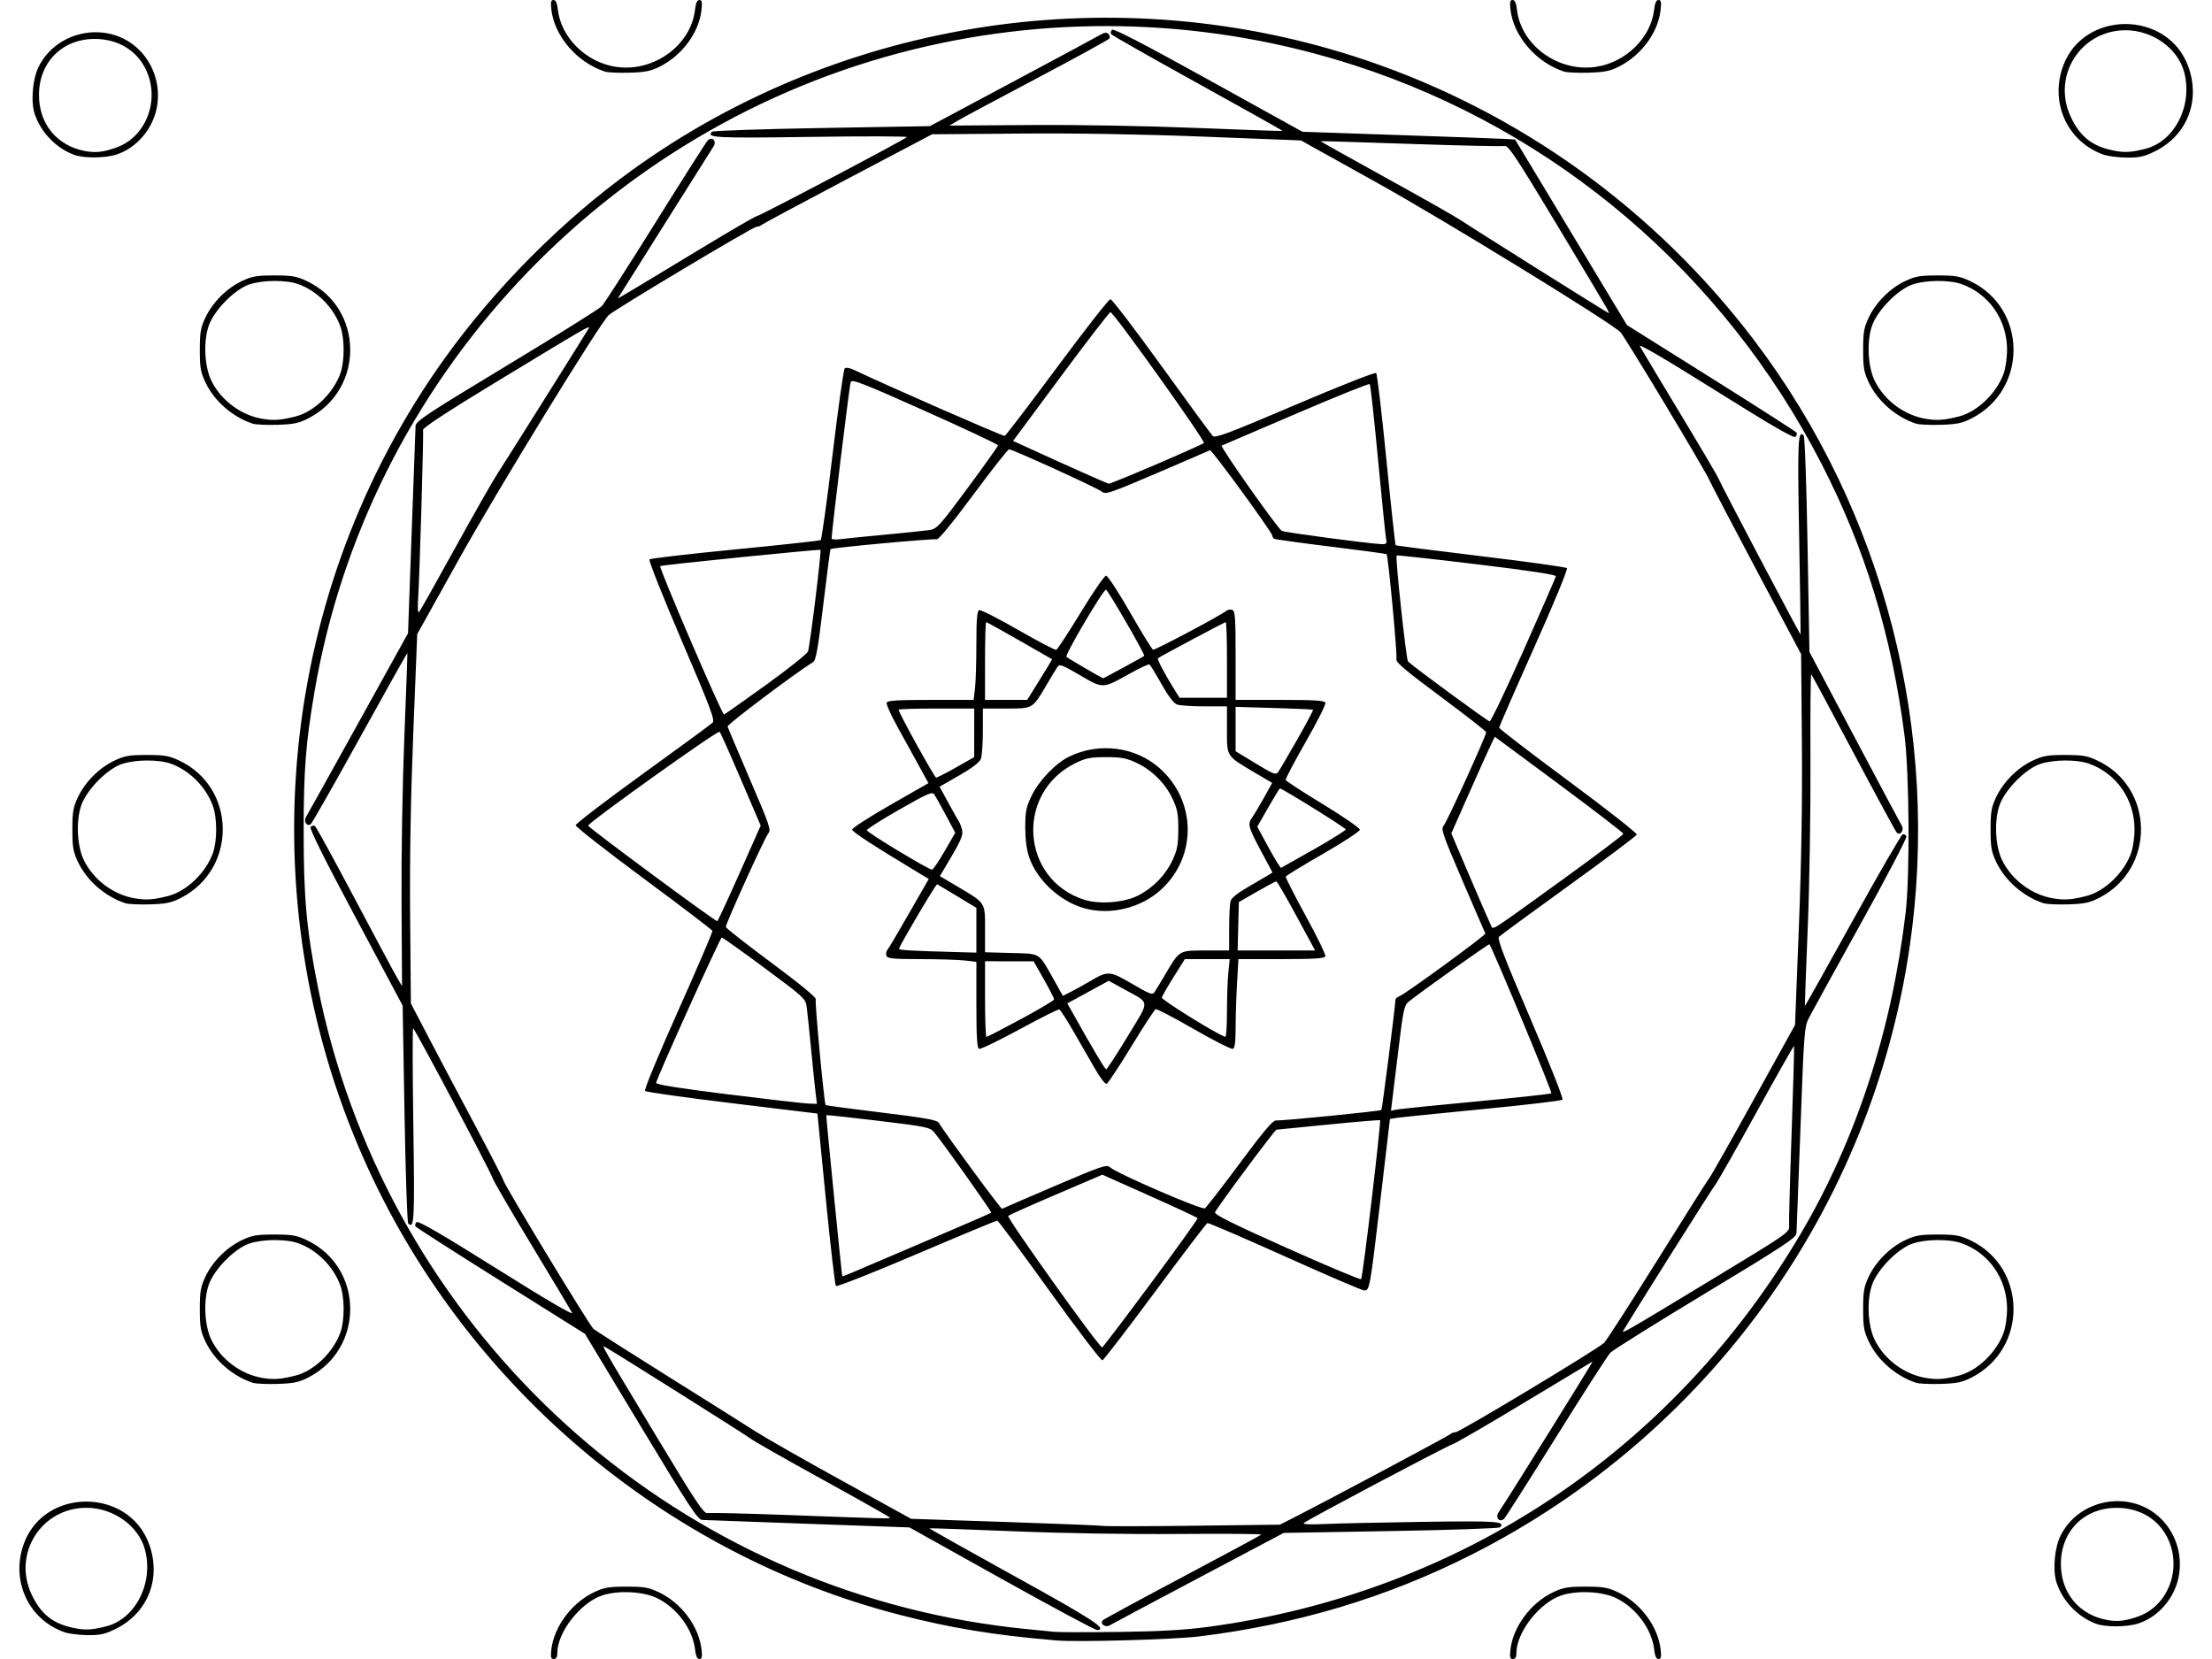 <?xml version="1.0" encoding="UTF-8" standalone="no"?>
<!-- Created with Inkscape (http://www.inkscape.org/) -->
<svg
   xmlns:svg="http://www.w3.org/2000/svg"
   xmlns="http://www.w3.org/2000/svg"
   version="1.0"
   width="1024"
   height="768"
   id="svg4844">
  <defs
     id="defs4847" />
  <path
     d="M 255.231,763.644 C 256.422,753.075 264.706,741.95 275,737.094 C 279.716,734.87 281.855,734.5 290,734.5 C 298.15,734.5 300.282,734.869 305,737.097 C 315.442,742.028 323.562,752.932 324.769,763.644 C 325.155,767.068 324.939,768 323.76,768 C 322.729,768 322.105,766.622 321.763,763.591 C 320.704,754.194 313.419,744.341 304.195,739.828 C 297.802,736.701 286.171,736.119 278.818,738.558 C 268.677,741.923 257.978,755.638 257.995,765.25 C 257.998,767.127 257.483,768 256.37,768 C 255.038,768 254.83,767.205 255.231,763.644 z M 699.231,763.644 C 700.422,753.075 708.706,741.95 719,737.094 C 723.716,734.87 725.855,734.5 734,734.5 C 742.15,734.5 744.282,734.869 749,737.097 C 759.442,742.028 767.562,752.932 768.769,763.644 C 769.155,767.068 768.939,768 767.76,768 C 766.729,768 766.105,766.622 765.763,763.591 C 764.704,754.194 757.419,744.341 748.195,739.828 C 741.802,736.701 730.171,736.119 722.818,738.558 C 712.677,741.923 701.978,755.638 701.995,765.25 C 701.998,767.127 701.483,768 700.37,768 C 699.038,768 698.83,767.205 699.231,763.644 z M 489,759.413 C 460.298,756.979 440.39,753.722 416.42,747.54 C 306.937,719.303 214.179,640.257 168.183,536 C 114.625,414.601 129.001,273.117 205.779,166 C 229.291,133.198 260.397,101.959 292.775,78.634 C 390.454,8.266 517.868,-10.788 632.268,27.864 C 703.669,51.987 766.194,97.078 812.028,157.5 C 872.37,237.048 898.552,339.259 884.007,438.5 C 866.275,559.483 790.889,664.11 681.5,719.557 C 642.205,739.475 600.574,751.982 555,757.563 C 543.232,759.004 498.848,760.248 489,759.413 z M 559.571,753.088 C 675.632,737.44 774.579,671.632 833.89,570.64 C 859.346,527.295 875.71,477.093 882.176,422.5 C 884.191,405.486 883.892,357.859 881.661,340.5 C 875.689,294.039 863.4,253.849 843.133,214.5 C 797.806,126.495 720.234,60.358 627,30.225 C 560.706,8.799 490.027,6.293 422.489,22.974 C 279.852,58.202 170.135,176.01 145.577,320.307 C 141.507,344.223 140.586,356.135 140.573,385 C 140.559,415.579 141.932,430.679 147.074,456.5 C 177.052,607.044 296.652,723.988 447.646,750.396 C 455.266,751.729 466.675,753.311 473,753.913 C 479.325,754.514 486.075,755.188 488,755.41 C 489.925,755.633 503.425,755.659 518,755.468 C 537.361,755.214 548.56,754.573 559.571,753.088 z M 463.775,730.944 L 421.049,707.096 L 374.275,705.425 C 348.549,704.505 326.412,703.696 325.083,703.627 C 323.005,703.518 319.035,697.476 296.744,660.5 L 270.822,617.5 L 231.848,593.052 C 210.412,579.606 192.626,568.204 192.324,567.715 C 192.022,567.226 192.255,566.345 192.842,565.758 C 193.6,565 204.399,571.271 229.977,587.32 C 253.169,601.872 265.62,609.157 264.857,607.726 C 264.203,606.501 255.813,592.501 246.211,576.613 C 236.61,560.726 228.472,546.759 228.127,545.576 C 227.268,542.629 191.942,476 191.238,476 C 190.928,476 190.976,496.221 191.345,520.936 C 192.002,565.037 191.784,569.213 188.975,566.363 C 188.508,565.888 187.736,543 187.26,515.5 L 186.395,465.5 L 164.59,424.657 C 149.769,396.895 143.112,383.488 143.806,382.794 C 144.367,382.233 145.261,382.043 145.793,382.372 C 146.325,382.701 154.557,397.714 164.087,415.735 C 173.617,433.756 182.471,450.3 183.764,452.5 L 186.115,456.5 L 185.879,418 C 185.744,395.934 186.304,363.066 187.192,341 C 188.043,319.825 188.667,302.406 188.578,302.291 C 188.488,302.176 178.594,319.845 166.59,341.555 C 154.585,363.265 144.328,381.297 143.795,381.627 C 141.963,382.759 140.436,380.132 141.726,378.068 C 142.372,377.032 153.249,357.502 165.896,334.666 L 188.89,293.148 L 190.577,246.324 C 191.504,220.571 192.316,198.412 192.381,197.081 C 192.483,194.999 198.347,191.134 234.482,169.327 C 257.572,155.392 277.415,142.981 278.579,141.746 C 279.743,140.511 290.942,123.075 303.465,103 C 315.988,82.925 326.853,65.844 327.61,65.043 C 329.611,62.924 331.958,65.292 330.32,67.778 C 329.696,68.725 319.462,84.959 307.579,103.853 L 285.972,138.206 L 290.736,135.426 C 293.356,133.897 307.602,125.3 322.393,116.323 C 337.184,107.345 349.799,100 350.426,100 C 351.653,100 418.629,64.741 419.798,63.48 C 420.184,63.063 400.166,63.013 375.314,63.369 C 330.973,64.003 326.788,63.783 329.637,60.975 C 330.112,60.508 353,59.735 380.5,59.258 L 430.5,58.391 L 468.5,38.095 C 489.4,26.932 507.733,17.075 509.24,16.19 C 511.267,15 512.273,14.873 513.103,15.703 C 513.721,16.321 513.954,17.266 513.622,17.803 C 513.289,18.341 498.276,26.575 480.259,36.102 C 462.241,45.628 445.7,54.483 443.5,55.78 L 439.5,58.139 L 477,57.88 C 499.244,57.727 530.568,58.276 553.997,59.231 C 575.72,60.116 593.598,60.736 593.725,60.608 C 593.852,60.481 576.182,50.558 554.457,38.558 C 532.732,26.558 514.691,16.309 514.366,15.783 C 514.04,15.256 514.238,14.362 514.806,13.794 C 515.515,13.085 529.464,20.309 559.386,36.88 L 602.935,60.997 L 647.717,62.525 C 672.348,63.365 694.5,64.173 696.943,64.321 L 701.387,64.589 L 727.283,107.544 L 753.178,150.5 L 792.152,174.948 C 813.588,188.394 831.374,199.796 831.676,200.285 C 831.978,200.774 831.745,201.655 831.158,202.242 C 830.4,203 819.601,196.729 794.023,180.68 C 770.831,166.128 758.38,158.843 759.143,160.274 C 759.797,161.499 768.139,175.419 777.681,191.209 C 787.224,206.999 795.304,220.724 795.637,221.709 C 796.331,223.764 833.332,294.038 833.549,293.714 C 833.627,293.596 833.323,273.036 832.872,248.024 C 832.078,203.994 832.306,198.9 834.947,201.55 C 835.493,202.098 836.263,223.517 836.766,252.141 L 837.638,301.781 L 858.483,341.141 C 869.948,362.788 879.805,381.276 880.389,382.225 C 881.65,384.276 879.646,387.054 878.063,385.45 C 877.547,384.928 868.562,368.352 858.095,348.616 C 847.629,328.88 838.805,312.472 838.486,312.153 C 838.168,311.834 837.999,330.007 838.112,352.537 C 838.227,375.401 837.672,409.406 836.856,429.5 C 836.052,449.3 835.453,465.61 835.524,465.743 C 835.595,465.877 845.536,448.134 857.614,426.314 C 869.693,404.494 880.12,386.46 880.787,386.238 C 881.454,386.015 882.235,386.449 882.524,387.201 C 882.812,387.952 873.321,406.102 861.431,427.534 C 849.542,448.965 838.776,468.535 837.506,471.022 C 835.278,475.386 835.138,477.16 833.499,522.022 C 832.565,547.585 831.733,569.588 831.651,570.919 C 831.522,572.991 825.48,576.97 789.518,598.673 C 766.428,612.608 746.585,625.019 745.421,626.254 C 744.257,627.489 733.058,644.925 720.535,665 C 708.012,685.075 697.147,702.156 696.39,702.957 C 694.389,705.076 692.042,702.708 693.68,700.222 C 700.397,690.028 737.775,630.004 737.227,630.291 C 736.827,630.501 722.775,638.958 706,649.086 C 689.225,659.214 674.15,667.974 672.5,668.555 C 668.958,669.8 604.938,703.703 603.547,705.069 C 602.954,705.652 606.546,705.821 613.047,705.518 C 618.796,705.25 639.335,704.796 658.688,704.51 C 693.132,704.001 697.116,704.284 694.357,707.043 C 693.879,707.521 671.161,708.3 643.872,708.774 L 594.257,709.636 L 554.878,730.484 C 533.22,741.95 514.724,751.808 513.775,752.391 C 511.722,753.651 508.949,751.645 510.55,750.059 C 511.072,749.541 527.655,740.548 547.4,730.075 C 567.145,719.602 583.57,710.758 583.9,710.421 C 584.23,710.084 567.175,709.947 546,710.117 C 522.461,710.307 492.539,709.817 469,708.859 C 447.825,707.996 430.378,707.385 430.228,707.501 C 430.078,707.616 447.853,717.6 469.728,729.688 C 506.164,749.822 512.767,754.125 508,754.632 C 507.175,754.72 487.274,744.06 463.775,730.944 z M 599.5,702.259 C 613.698,695.06 670.531,664.752 671.45,663.891 C 671.972,663.401 673.051,663 673.846,663 C 675.721,663 739.842,624.408 742.598,621.621 C 743.751,620.455 754.947,603.075 767.477,583 C 780.007,562.925 790.825,545.825 791.518,545 C 792.211,544.175 801.371,527.969 811.874,508.987 L 830.971,474.473 L 832.736,429.487 C 833.922,399.238 834.384,371.12 834.146,343.658 L 833.792,302.816 L 813.25,264.158 C 801.952,242.896 792.108,224.074 791.374,222.33 C 789.554,218.004 752.226,155.927 750.157,153.784 C 745.879,149.355 668.785,102.03 637.377,84.554 L 602.254,65.01 L 557.377,63.262 C 527.951,62.115 498.556,61.625 472,61.838 L 431.5,62.163 L 392.5,82.713 C 371.05,94.015 353.072,103.653 352.55,104.131 C 352.027,104.609 350.949,105 350.154,105 C 348.558,105 284.525,143.291 281.79,145.881 C 277.523,149.92 230.241,226.962 212.657,258.527 L 193.143,293.555 L 191.331,339.027 C 190.108,369.716 189.631,397.504 189.861,424.5 L 190.204,464.5 L 198.024,479.5 C 202.325,487.75 211.954,505.964 219.422,519.976 C 226.89,533.988 233,545.851 233,546.337 C 233,547.837 272.836,613.548 274.724,615.162 C 275.701,615.997 291.125,625.828 309,637.009 C 326.875,648.191 345.1,659.663 349.5,662.504 C 353.9,665.344 371.965,675.64 389.644,685.384 L 421.789,703.1 L 465.144,704.553 C 488.99,705.351 509.625,706.182 511,706.398 C 512.375,706.615 531.275,706.57 553,706.3 L 592.5,705.809 L 599.5,702.259 z M 485.845,597.609 C 473.005,579.737 462.13,565.088 461.677,565.057 C 461.225,565.026 444.411,572.014 424.314,580.586 C 404.216,589.159 387.415,595.796 386.978,595.336 C 386.541,594.876 384.434,576.725 382.295,555 L 378.406,515.5 L 338.975,510.722 C 317.288,508.094 299.139,505.539 298.644,505.044 C 298.11,504.51 304.328,489.416 313.919,467.965 C 322.816,448.066 329.961,431.393 329.798,430.912 C 329.634,430.432 315.325,419.538 298,406.703 C 280.675,393.868 266.5,382.769 266.5,382.039 C 266.5,381.309 280.45,370.634 297.5,358.317 C 314.55,346 329.122,335.302 329.882,334.544 C 331.058,333.37 328.916,327.686 315.538,296.477 C 306.888,276.298 300.191,259.416 300.656,258.961 C 301.12,258.505 318.955,256.431 340.289,254.351 C 361.623,252.271 379.452,250.329 379.909,250.035 C 380.366,249.741 382.842,231.953 385.412,210.508 C 387.982,189.062 390.511,171.089 391.032,170.568 C 391.629,169.971 393.372,170.287 395.74,171.423 C 409.705,178.118 464.355,202.048 465.108,201.797 C 465.617,201.628 476.538,187.316 489.378,169.994 C 502.217,152.672 513.315,138.5 514.04,138.5 C 514.765,138.5 525.428,152.45 537.735,169.5 C 550.041,186.55 560.703,201.101 561.427,201.836 C 562.522,202.948 568.907,200.543 599.485,187.5 C 619.693,178.88 636.607,172.207 637.071,172.671 C 637.535,173.135 639.663,191.178 641.8,212.767 C 643.937,234.355 645.869,252.187 646.093,252.392 C 646.317,252.598 664.05,254.874 685.5,257.45 C 706.95,260.027 724.895,262.522 725.378,262.996 C 725.879,263.486 719.321,279.369 710.128,299.929 C 701.258,319.768 694,336.397 694,336.882 C 694,337.367 708.421,348.44 726.048,361.489 C 743.674,374.538 757.926,385.728 757.719,386.357 C 757.512,386.986 743.335,397.625 726.215,410 C 709.096,422.375 694.561,433.03 693.916,433.678 C 693.02,434.579 696.435,443.465 708.467,471.533 C 717.435,492.456 723.813,508.587 723.315,509.085 C 722.834,509.566 706.029,511.547 685.971,513.487 C 665.912,515.428 648.139,517.239 646.476,517.511 L 643.453,518.006 L 639.119,554.753 C 634.12,597.148 634.047,597.551 631.419,597.362 C 630.364,597.286 613.826,590.173 594.669,581.555 C 575.512,572.938 559.438,566.025 558.949,566.194 C 558.459,566.362 547.583,580.64 534.779,597.922 C 521.976,615.205 510.98,629.516 510.345,629.724 C 509.71,629.933 498.685,615.481 485.845,597.609 z M 532.833,594 C 544.872,577.775 554.58,564.239 554.407,563.92 C 554.234,563.602 544.244,558.944 532.208,553.57 L 510.323,543.799 L 488.911,552.961 C 477.135,558 467.156,562.462 466.735,562.876 C 465.891,563.708 509.065,624.139 510.222,623.746 C 510.62,623.611 520.795,610.225 532.833,594 z M 635.005,555.231 C 637.365,535.283 639.117,518.797 638.898,518.595 C 638.679,518.393 627.925,519.287 615,520.581 C 602.075,521.875 591.226,522.949 590.892,522.967 C 590.145,523.008 563.247,559.194 562.482,561.187 C 562.072,562.256 570.475,566.436 595.716,577.721 C 614.297,586.028 629.773,592.526 630.108,592.162 C 630.442,591.798 632.646,575.179 635.005,555.231 z M 427.5,575.029 C 444.55,567.733 458.671,561.608 458.881,561.417 C 459.27,561.064 436.19,528.537 432.424,524.131 C 430.487,521.866 428.745,521.51 406.522,518.837 C 393.418,517.26 382.61,516.09 382.505,516.235 C 382.339,516.464 389.645,590.056 389.904,590.763 C 390.019,591.079 388.781,591.597 427.5,575.029 z M 488.326,549.022 C 509.898,539.791 512.31,538.971 513.828,540.345 C 517.021,543.234 556.371,560.257 557.774,559.356 C 558.507,558.885 565.784,549.5 573.943,538.5 C 584.681,524.026 589.294,518.551 590.64,518.684 C 593.22,518.939 638.924,514.409 639.491,513.842 C 639.865,513.469 645.982,465.392 645.996,462.718 C 645.998,462.288 646.806,461.613 647.791,461.218 C 650.761,460.028 688.013,432.833 687.62,432.142 C 687.42,431.789 682.655,420.784 677.031,407.686 C 667.677,385.902 666.938,383.726 668.357,382.158 C 669.85,380.508 688,340.596 688,338.963 C 688,338.524 678.527,331.13 666.948,322.532 C 650.79,310.534 646.023,306.502 646.441,305.186 C 646.973,303.511 642.643,257.309 641.884,256.551 C 641.673,256.341 630.071,254.766 616.102,253.051 C 602.132,251.337 590.32,249.698 589.852,249.408 C 589.383,249.119 589,248.467 589,247.959 C 589,246.53 560.868,207.965 560.142,208.4 C 559.789,208.611 548.778,213.371 535.674,218.978 C 514.102,228.209 511.69,229.029 510.172,227.655 C 508.457,226.104 468.787,208 467.101,208 C 466.589,208 459.132,217.489 450.53,229.086 C 440.677,242.371 434.405,249.986 433.577,249.668 C 432.34,249.193 385.114,253.549 384.472,254.197 C 384.308,254.364 382.795,265.975 381.112,280 C 378.676,300.287 377.716,305.704 376.414,306.5 C 368.513,311.327 336.571,335.37 336.822,336.302 C 336.998,336.961 341.655,347.991 347.169,360.814 C 356.34,382.14 357.062,384.274 355.643,385.842 C 354.099,387.548 336,427.432 336,429.128 C 336,429.618 345.476,437.047 357.058,445.637 C 369.67,454.992 377.922,461.76 377.634,462.513 C 377.128,463.831 381.527,510.86 382.221,511.554 C 382.441,511.774 394.069,513.338 408.061,515.029 C 427.691,517.402 433.728,518.463 434.5,519.675 C 438.883,526.562 463.412,559.866 463.891,559.58 C 464.226,559.38 475.222,554.629 488.326,549.022 z M 507.217,495.307 C 505.051,491.563 500.577,483.795 497.276,478.045 C 493.974,472.295 490.87,467.457 490.378,467.293 C 489.886,467.129 481.612,471.275 471.992,476.507 C 462.371,481.738 453.938,485.804 453.25,485.541 C 452.308,485.18 452,480.163 452,465.171 L 452,445.279 L 446.75,444.648 C 443.863,444.301 434.623,444.013 426.219,444.009 C 413.506,444.001 410.84,443.746 410.357,442.487 C 410.037,441.655 410.238,440.418 410.803,439.737 C 411.367,439.057 415.905,431.39 420.886,422.699 L 429.943,406.899 L 426.721,404.959 C 403.967,391.26 394.5,385.111 394.5,384.032 C 394.5,383.317 402.443,378.19 412.151,372.638 L 429.802,362.544 L 425.691,355.022 C 423.431,350.885 418.965,342.79 415.767,337.033 C 412.569,331.276 410.174,325.988 410.445,325.283 C 410.823,324.299 415.568,324 430.829,324 L 450.721,324 L 451.352,318.75 C 451.699,315.863 451.987,306.623 451.991,298.219 C 451.998,286.701 452.316,282.816 453.285,282.444 C 453.991,282.173 462.086,286.276 471.273,291.563 C 480.46,296.849 488.424,301.023 488.971,300.837 C 489.518,300.652 494.621,292.85 500.312,283.5 C 506.003,274.15 511.279,266.5 512.037,266.5 C 512.795,266.5 517.787,274.139 523.131,283.475 C 528.475,292.811 533.279,300.593 533.807,300.769 C 534.683,301.061 564.857,285.044 567.737,282.758 C 568.418,282.218 569.655,282.037 570.487,282.357 C 571.77,282.849 572,286.064 572,303.469 L 572,324 L 592.531,324 C 608.687,324 613.171,324.283 613.573,325.329 C 613.853,326.06 609.763,334.193 604.482,343.402 C 599.202,352.61 595.021,360.564 595.192,361.076 C 595.363,361.588 603.152,366.657 612.501,372.34 C 621.851,378.023 629.5,383.309 629.5,384.086 C 629.5,384.867 621.883,389.87 612.5,395.253 C 603.15,400.617 595.377,405.373 595.226,405.823 C 595.076,406.273 599.248,414.474 604.497,424.046 C 609.746,433.619 613.821,442.025 613.552,442.726 C 613.178,443.699 608.367,444 593.184,444 L 573.306,444 L 572.657,455.25 C 572.301,461.438 572.007,470.677 572.005,475.781 C 572.001,482.415 571.633,485.203 570.715,485.556 C 570.009,485.827 561.914,481.724 552.727,476.437 C 543.54,471.151 535.576,466.977 535.029,467.163 C 534.482,467.348 529.398,475.118 523.731,484.429 C 518.064,493.74 512.916,501.528 512.291,501.736 C 511.666,501.945 509.383,499.052 507.217,495.307 z M 521.985,479.808 C 532.511,462.448 532.679,464.754 520.396,457.954 L 513.291,454.021 L 503.696,459.254 L 494.101,464.486 L 496.433,468.658 C 505.604,485.067 511.508,495 512.091,495 C 512.467,495 516.919,488.164 521.985,479.808 z M 472.659,471.75 C 481.083,467.212 487.982,463.11 487.988,462.634 C 487.995,462.158 485.863,457.999 483.25,453.391 L 478.5,445.013 L 467.25,445.007 L 456,445 L 456,462.5 C 456,472.125 456.302,480 456.67,480 C 457.039,480 464.234,476.288 472.659,471.75 z M 568,468.147 C 568,461.627 568.289,453.527 568.642,450.147 L 569.285,444 L 558.892,444.002 L 548.5,444.003 L 543.33,452.252 C 540.487,456.788 538.012,461.071 537.83,461.769 C 537.549,462.849 564.96,479.786 567.25,479.947 C 567.663,479.976 568,474.666 568,468.147 z M 504.686,454.185 C 512.941,449.318 513.691,449.366 524.094,455.449 C 532.477,460.351 533.503,460.719 534.522,459.193 C 535.144,458.262 537.376,454.575 539.482,451 C 546.092,439.779 545.716,440 558.174,440 L 569,440 L 569.014,429.75 C 569.021,424.113 569.302,418.475 569.638,417.222 C 570.034,415.744 572.752,413.505 577.374,410.85 C 581.293,408.599 585.531,406.114 586.791,405.328 L 589.082,403.9 L 584.151,394.7 C 577.72,382.702 577.433,381.619 579.78,378.249 C 580.834,376.737 583.323,372.561 585.312,368.968 L 588.928,362.436 L 580.714,357.574 C 567.566,349.791 568,350.465 568,337.826 L 568,327 L 557.565,327 C 551.826,327 546.086,326.603 544.81,326.118 C 543.355,325.565 540.687,322.024 537.655,316.621 C 534.995,311.883 532.502,307.81 532.114,307.571 C 531.726,307.331 527.548,309.292 522.828,311.928 C 510.374,318.885 510.722,318.875 499.906,312.551 C 491.523,307.649 490.497,307.281 489.478,308.807 C 488.856,309.738 486.624,313.425 484.518,317 C 477.908,328.221 478.284,328 465.826,328 L 455,328 L 455,338.435 C 455,344.174 454.581,349.973 454.068,351.321 C 453.456,352.932 450.022,355.554 444.046,358.973 L 434.957,364.175 L 439.133,371.838 C 441.43,376.052 443.627,379.95 444.017,380.5 C 444.406,381.05 445.013,382.71 445.366,384.19 C 445.989,386.801 444.872,389.227 436.914,402.54 L 435.097,405.579 L 443.298,410.434 C 456.423,418.202 456,417.548 456,430.091 L 456,440.832 L 468.091,441.166 C 481.963,441.549 480.659,440.738 487.773,453.407 L 492.047,461.017 L 495.953,459.024 C 498.101,457.928 502.031,455.751 504.686,454.185 z M 502,420.462 C 490.686,417.308 479.983,407.405 476.397,396.77 C 475.244,393.35 474.622,388.516 474.626,383 C 474.631,375.705 475.039,373.649 477.504,368.5 C 480.91,361.387 488.702,353.268 495.065,350.201 C 508.838,343.563 525.454,345.668 536.648,355.469 C 553.879,370.556 554.258,396.51 537.473,411.851 C 528.137,420.383 514.015,423.811 502,420.462 z M 526.857,414.573 C 533.781,411.064 539.619,405.059 542.823,398.148 C 544.988,393.479 545.447,391.026 545.471,384 C 545.495,376.858 545.077,374.598 542.852,369.852 C 539.48,362.66 533.34,356.52 526.148,353.148 C 521.422,350.932 519.112,350.501 512,350.505 C 504.741,350.51 502.673,350.916 497.836,353.287 C 469.952,366.954 472.506,407.047 501.863,416.498 C 508.906,418.766 520.317,417.886 526.857,414.573 z M 452,430.635 L 452,420.27 L 443.25,414.972 C 438.438,412.058 434.208,409.523 433.851,409.34 C 433.349,409.083 417.668,435.533 416.179,439.148 C 415.887,439.857 421.022,440.157 444.25,440.789 L 452,441 L 452,430.635 z M 600.153,424.019 C 595.394,415.229 591.201,408.029 590.835,408.019 C 590.469,408.008 586.419,410.16 581.835,412.801 L 573.5,417.602 L 573.217,428.801 L 572.934,440 L 590.87,440 L 608.806,440 L 600.153,424.019 z M 437.35,393.919 L 442.213,385.5 L 437.943,377.5 C 435.594,373.1 433.169,368.752 432.553,367.837 C 431.558,366.358 429.744,367.136 416.228,374.837 C 407.865,379.602 401.146,383.885 401.296,384.354 C 401.694,385.598 430.317,402.879 431.494,402.585 C 432.04,402.449 434.675,398.549 437.35,393.919 z M 608.316,393.147 C 616.392,388.553 623,384.419 623,383.96 C 623,383.264 593.636,365 592.517,365 C 592.315,365 589.871,368.984 587.084,373.852 L 582.019,382.705 L 587.259,392.345 C 590.142,397.647 592.755,401.876 593.066,401.742 C 593.378,401.609 600.24,397.741 608.316,393.147 z M 442.609,355.25 L 450.987,350.5 L 450.993,339.25 L 451,328 L 433.5,328 C 423.875,328 416,328.248 416,328.55 C 416,329.922 432.597,359.958 433.366,359.978 C 433.842,359.99 438.001,357.863 442.609,355.25 z M 600.57,342.28 C 604.765,334.902 608.041,328.728 607.849,328.562 C 607.657,328.395 599.513,328.029 589.75,327.749 L 572,327.239 L 572,337.499 L 572,347.759 L 581.25,353.389 C 589.579,358.458 590.622,358.853 591.721,357.357 C 592.393,356.443 596.375,349.659 600.57,342.28 z M 479.423,317.75 C 481.578,314.312 484.182,310.084 485.209,308.353 L 487.076,305.206 L 472.065,296.603 C 463.809,291.871 456.817,288 456.527,288 C 456.237,288 456,296.1 456,306 L 456,324 L 465.753,324 L 475.506,324 L 479.423,317.75 z M 568,305.5 C 568,295.875 567.743,288 567.428,288 C 566.9,288 537.089,303.887 536.028,304.734 C 535.554,305.112 539.328,312.268 543.685,319.25 L 546.025,323 L 557.013,323 L 568,323 L 568,305.5 z M 520.134,308.98 C 525.216,306.219 529.52,303.813 529.7,303.634 C 530.23,303.103 512.828,273 511.991,273 C 510.651,273 492.837,303.237 493.686,304.07 C 494.398,304.768 510.18,313.973 510.698,313.993 C 510.807,313.997 515.053,311.741 520.134,308.98 z M 683.5,509.895 C 702.2,508.141 717.803,506.435 718.173,506.103 C 718.71,505.621 690.75,438.436 689.473,437.144 C 689.158,436.825 657.584,459.277 652.073,463.74 C 650.061,465.369 649.583,467.585 647.477,485.029 C 646.185,495.738 644.853,506.678 644.517,509.34 L 643.907,514.179 L 646.704,513.632 C 648.242,513.331 664.8,511.65 683.5,509.895 z M 377.595,506.25 C 377.269,503.637 376.33,494.525 375.508,486 C 374.687,477.475 373.765,468.628 373.459,466.339 C 372.916,462.264 372.514,461.889 353.91,448.089 C 343.463,440.34 334.556,434 334.117,434 C 333.402,434 304.292,498.45 303.73,501.276 C 303.573,502.065 314.095,503.749 337,506.6 C 355.425,508.893 372.23,510.821 374.344,510.884 L 378.188,511 L 377.595,506.25 z M 723.868,406.824 C 739.066,395.837 751.5,386.464 751.5,385.994 C 751.5,385.525 738.116,375.225 721.757,363.107 L 692.014,341.073 L 690.644,343.786 C 689.891,345.279 685.354,355.34 680.563,366.145 L 671.851,385.789 L 680.544,406.145 C 685.325,417.34 689.666,427.318 690.19,428.318 C 691.37,430.568 688.407,432.459 723.868,406.824 z M 342.385,404.157 L 352.148,382.199 L 343.012,360.849 C 337.988,349.107 333.545,339.163 333.14,338.751 C 332.319,337.918 271.904,381.073 272.269,382.231 C 272.621,383.345 331.419,426.824 332.061,426.446 C 332.37,426.264 337.016,416.234 342.385,404.157 z M 705.362,300.939 C 713.435,282.755 720.144,267.379 720.27,266.769 C 720.422,266.037 708.039,264.158 683.692,261.222 C 663.448,258.78 646.726,256.943 646.532,257.141 C 645.848,257.836 650.956,305.356 651.806,306.206 C 654.203,308.603 688.653,333.89 689.591,333.941 C 690.192,333.973 697.288,319.122 705.362,300.939 z M 354.578,317.082 C 364.818,309.703 373.575,302.728 374.039,301.582 C 374.91,299.433 380.367,254.975 379.812,254.553 C 379.302,254.166 306.1,261.566 305.623,262.053 C 304.928,262.762 334.305,331.066 335.177,330.768 C 335.608,330.621 344.338,324.462 354.578,317.082 z M 641.637,249.25 C 641.35,247.738 639.673,231.2 637.911,212.5 C 636.148,193.8 634.435,178.192 634.103,177.814 C 633.771,177.437 618.425,183.609 600,191.529 C 581.575,199.449 566.075,206.087 565.555,206.28 C 564.616,206.628 591.235,244.392 593.379,245.753 C 594.456,246.437 633.509,251.648 639.329,251.885 C 641.895,251.989 642.11,251.743 641.637,249.25 z M 410,247.485 C 419.075,246.638 428.176,245.695 430.223,245.389 C 433.714,244.868 434.825,243.648 447.973,225.896 C 455.688,215.48 462,206.597 462,206.155 C 462,205.714 446.812,198.563 428.25,190.265 C 399.463,177.395 394.399,175.421 393.815,176.838 C 393.255,178.196 384.918,246.597 384.981,249.311 C 384.991,249.757 386.913,249.875 389.25,249.573 C 391.587,249.271 400.925,248.331 410,247.485 z M 535.323,214.939 C 546.97,209.955 556.863,205.52 557.306,205.083 C 558.162,204.238 515.519,144.5 514.06,144.5 C 513.586,144.5 503.252,157.912 491.096,174.303 L 468.992,204.107 L 474.746,206.747 C 493.625,215.41 512.614,223.867 513.323,223.929 C 513.776,223.968 523.676,219.922 535.323,214.939 z M 412,702.563 C 412,702.323 397.938,694.379 380.75,684.91 C 363.562,675.441 348.6,666.933 347.5,666.004 C 345.99,664.728 287.805,628.053 280.157,623.557 C 278.279,622.453 278.232,622.37 303.5,664.343 C 322.134,695.296 325.806,700.823 327.5,700.464 C 328.6,700.231 345.7,700.643 365.5,701.379 C 410.676,703.06 412,703.093 412,702.563 z M 793.5,591.701 C 827.727,570.968 828.494,570.434 828.238,567.5 C 828.094,565.85 828.612,546.5 829.39,524.5 C 830.167,502.5 830.672,484.362 830.512,484.194 C 830.352,484.025 822.456,497.975 812.967,515.194 C 803.477,532.412 794.952,547.4 794.023,548.5 C 792.758,549.998 756.732,607.137 751.529,615.899 C 750.435,617.74 752.009,616.833 793.5,591.701 z M 210.516,254 C 219.145,238.325 228.12,222.575 230.461,219 C 234.049,213.519 269.948,156.354 272.472,152.101 C 273.571,150.25 271.842,151.248 230.5,176.349 C 206.976,190.632 195.609,198.075 195.834,199.05 C 196.196,200.624 194.28,266.129 193.542,277.405 C 193.286,281.323 193.466,283.918 193.958,283.405 C 194.436,282.907 201.887,269.675 210.516,254 z M 743.782,142.601 C 743.077,141.281 732.6,123.756 720.5,103.657 C 701.734,72.484 698.206,67.181 696.5,67.58 C 695.4,67.837 675.825,67.406 653,66.621 C 630.175,65.837 611.421,65.268 611.325,65.356 C 611.228,65.445 624.953,73.132 641.825,82.438 C 658.696,91.744 674.3,100.602 676.5,102.122 C 680.906,105.167 744.33,144.99 744.782,144.996 C 744.937,144.998 744.487,143.92 743.782,142.601 z M 29.703,755.558 C 12.962,749.586 4.767,731.389 11.143,714.347 C 20.765,688.631 59.277,688.742 68.919,714.514 C 74.843,730.346 68.629,746.532 53.778,753.953 C 48.657,756.512 46.545,756.993 40.59,756.956 C 36.691,756.932 31.791,756.303 29.703,755.558 z M 49.096,752.9 C 62.753,749.504 71.248,732.689 67.084,717.292 C 64.118,706.326 52.431,698 40.005,698 C 19.211,698 5.794,719.106 14.576,738 C 18.817,747.124 24.392,751.606 33.987,753.605 C 39.459,754.746 42.184,754.618 49.096,752.9 z M 970.316,751.674 C 961.933,748.583 954.856,741.218 952.046,732.659 C 950.18,726.975 951.091,716.45 953.938,710.797 C 962.344,694.111 985.207,689.628 999.18,701.927 C 1007.043,708.849 1010.631,719.626 1008.547,730.063 C 1006.596,739.837 999.295,748.349 990.205,751.446 C 984.907,753.251 974.905,753.366 970.316,751.674 z M 989.904,748.286 C 1003.347,743.497 1009.942,727.034 1003.974,713.161 C 999.889,703.666 990.99,698.059 979.946,698.022 C 964.841,697.971 954.044,708.799 954.044,724 C 954.044,737.367 962.348,747.471 975.344,749.919 C 980.237,750.841 983.88,750.432 989.904,748.286 z M 117,640.121 C 107.666,637.063 99.175,629.651 95.094,621 C 92.87,616.284 92.5,614.145 92.5,606 C 92.5,597.855 92.87,595.716 95.094,591 C 98.403,583.986 104.986,577.403 112,574.094 C 116.716,571.87 118.855,571.5 127,571.5 C 135.15,571.5 137.282,571.869 142,574.097 C 168.468,586.596 168.932,624.203 142.784,637.649 C 138.393,639.907 135.978,640.415 128.5,640.653 C 123.55,640.811 118.375,640.571 117,640.121 z M 136.761,636.807 C 145.343,634.646 154.265,626.093 157.573,616.86 C 159.576,611.269 159.576,600.731 157.573,595.14 C 154.411,586.313 146.684,578.564 137.984,575.495 C 132.366,573.512 121.544,573.597 115.428,575.671 C 108.593,577.99 99.155,587.577 96.635,594.763 C 94.098,601.998 94.647,613.692 97.828,620.195 C 102.335,629.406 111.643,636.31 121.731,637.923 C 126.843,638.741 130.024,638.504 136.761,636.807 z M 887,640.121 C 877.666,637.063 869.175,629.651 865.094,621 C 862.87,616.284 862.5,614.145 862.5,606 C 862.5,597.855 862.87,595.716 865.094,591 C 868.403,583.986 874.986,577.403 882,574.094 C 886.716,571.87 888.855,571.5 897,571.5 C 905.15,571.5 907.282,571.869 912,574.097 C 938.468,586.596 938.932,624.203 912.784,637.649 C 908.393,639.907 905.978,640.415 898.5,640.653 C 893.55,640.811 888.375,640.571 887,640.121 z M 906.761,636.807 C 915.343,634.646 924.265,626.093 927.573,616.86 C 928.432,614.462 929.135,609.575 929.135,606 C 929.135,592.04 920.798,580.015 907.984,575.495 C 902.366,573.512 891.544,573.597 885.428,575.671 C 878.593,577.99 869.155,587.577 866.635,594.763 C 864.098,601.998 864.647,613.692 867.828,620.195 C 872.335,629.406 881.643,636.31 891.731,637.923 C 896.843,638.741 900.024,638.504 906.761,636.807 z M 58,418.121 C 48.666,415.063 40.175,407.651 36.094,399 C 33.87,394.284 33.5,392.145 33.5,384 C 33.5,375.855 33.87,373.716 36.094,369 C 39.403,361.986 45.986,355.403 53,352.094 C 57.716,349.87 59.855,349.5 68,349.5 C 76.15,349.5 78.282,349.869 83,352.097 C 109.468,364.596 109.932,402.203 83.784,415.649 C 79.393,417.907 76.978,418.415 69.5,418.653 C 64.55,418.811 59.375,418.571 58,418.121 z M 77.761,414.807 C 86.343,412.646 95.265,404.093 98.573,394.86 C 100.576,389.269 100.576,378.731 98.573,373.14 C 95.411,364.313 87.684,356.564 78.984,353.495 C 73.366,351.512 62.544,351.597 56.428,353.671 C 49.593,355.99 40.155,365.577 37.635,372.763 C 35.098,379.998 35.647,391.692 38.828,398.195 C 43.335,407.406 52.643,414.31 62.732,415.923 C 67.843,416.741 71.024,416.504 77.761,414.807 z M 946,418.121 C 936.666,415.063 928.175,407.651 924.094,399 C 921.87,394.284 921.5,392.145 921.5,384 C 921.5,375.855 921.87,373.716 924.094,369 C 927.403,361.986 933.986,355.403 941,352.094 C 945.716,349.87 947.855,349.5 956,349.5 C 964.15,349.5 966.282,349.869 971,352.097 C 997.468,364.596 997.932,402.203 971.784,415.649 C 967.393,417.907 964.978,418.415 957.5,418.653 C 952.55,418.811 947.375,418.571 946,418.121 z M 965.761,414.807 C 974.343,412.646 983.265,404.093 986.573,394.86 C 987.432,392.462 988.135,387.575 988.135,384 C 988.135,370.04 979.798,358.015 966.984,353.495 C 961.366,351.512 950.544,351.597 944.428,353.671 C 937.593,355.99 928.155,365.577 925.635,372.763 C 923.098,379.998 923.647,391.692 926.828,398.195 C 931.335,407.406 940.643,414.31 950.731,415.923 C 955.843,416.741 959.024,416.504 965.761,414.807 z M 117,196.121 C 107.666,193.063 99.175,185.651 95.094,177 C 92.87,172.284 92.5,170.145 92.5,162 C 92.5,153.855 92.87,151.716 95.094,147 C 98.403,139.986 104.986,133.403 112,130.094 C 116.716,127.87 118.855,127.5 127,127.5 C 135.15,127.5 137.282,127.869 142,130.097 C 168.468,142.596 168.932,180.203 142.784,193.649 C 138.393,195.907 135.978,196.415 128.5,196.653 C 123.55,196.811 118.375,196.571 117,196.121 z M 136.761,192.807 C 145.343,190.646 154.265,182.093 157.573,172.86 C 159.576,167.269 159.576,156.731 157.573,151.14 C 154.411,142.313 146.684,134.564 137.984,131.495 C 132.366,129.512 121.544,129.597 115.428,131.671 C 108.593,133.99 99.155,143.577 96.635,150.763 C 94.098,157.998 94.647,169.692 97.828,176.195 C 102.335,185.406 111.643,192.31 121.731,193.923 C 126.843,194.741 130.024,194.504 136.761,192.807 z M 887,196.121 C 877.666,193.063 869.175,185.651 865.094,177 C 862.87,172.284 862.5,170.145 862.5,162 C 862.5,153.855 862.87,151.716 865.094,147 C 868.403,139.986 874.986,133.403 882,130.094 C 886.716,127.87 888.855,127.5 897,127.5 C 905.15,127.5 907.282,127.869 912,130.097 C 938.468,142.596 938.932,180.203 912.784,193.649 C 908.393,195.907 905.978,196.415 898.5,196.653 C 893.55,196.811 888.375,196.571 887,196.121 z M 906.761,192.807 C 915.343,190.646 924.265,182.093 927.573,172.86 C 928.432,170.462 929.135,165.575 929.135,162 C 929.135,148.04 920.798,136.015 907.984,131.495 C 902.366,129.512 891.544,129.597 885.428,131.671 C 878.593,133.99 869.155,143.577 866.635,150.763 C 864.098,157.998 864.647,169.692 867.828,176.195 C 872.335,185.406 881.643,192.31 891.731,193.923 C 896.843,194.741 900.024,194.504 906.761,192.807 z M 34.316,71.674 C 25.933,68.583 18.856,61.218 16.046,52.659 C 14.18,46.975 15.091,36.45 17.938,30.797 C 26.344,14.111 49.207,9.628 63.18,21.927 C 71.043,28.849 74.631,39.626 72.547,50.063 C 70.596,59.837 63.295,68.349 54.205,71.446 C 48.907,73.251 38.905,73.366 34.316,71.674 z M 53.904,68.286 C 67.347,63.497 73.942,47.034 67.974,33.161 C 63.889,23.666 54.99,18.059 43.946,18.022 C 28.841,17.971 18.044,28.799 18.044,44 C 18.044,57.367 26.348,67.471 39.344,69.919 C 44.237,70.841 47.88,70.432 53.904,68.286 z M 973.703,71.558 C 956.962,65.586 948.767,47.389 955.143,30.347 C 964.765,4.631 1003.277,4.742 1012.919,30.514 C 1018.843,46.346 1012.629,62.532 997.778,69.953 C 992.657,72.512 990.545,72.993 984.59,72.956 C 980.691,72.932 975.791,72.303 973.703,71.558 z M 993.096,68.9 C 1006.753,65.504 1015.248,48.689 1011.084,33.292 C 1008.118,22.326 996.431,14 984.005,14 C 963.211,14 949.794,35.106 958.576,54 C 962.817,63.124 968.392,67.606 977.987,69.605 C 983.459,70.746 986.184,70.618 993.096,68.9 z M 280,33.121 C 267.111,28.898 256.624,16.72 255.231,4.356 C 254.845,0.932 255.061,-7.6043941e-016 256.24,-3.5527137e-015 C 257.271,-5.9955698e-015 257.895,1.377 258.237,4.409 C 259.695,17.347 271.15,28.721 284.911,30.897 C 302.418,33.664 319.88,21.113 321.763,4.409 C 322.106,1.364 322.727,0 323.769,0 C 324.99,0 325.167,0.943 324.696,4.922 C 323.488,15.117 315.891,25.452 305.784,30.649 C 301.393,32.907 298.978,33.415 291.5,33.653 C 286.55,33.811 281.375,33.571 280,33.121 z M 724,33.121 C 711.111,28.898 700.624,16.72 699.231,4.356 C 698.845,0.932 699.061,-7.6043941e-016 700.24,-3.5527137e-015 C 701.271,-5.9955698e-015 701.895,1.377 702.237,4.409 C 704.12,21.113 721.582,33.664 739.089,30.897 C 752.85,28.721 764.305,17.347 765.763,4.409 C 766.106,1.364 766.727,0 767.769,0 C 768.99,0 769.167,0.943 768.696,4.922 C 767.488,15.117 759.891,25.452 749.784,30.649 C 745.393,32.907 742.978,33.415 735.5,33.653 C 730.55,33.811 725.375,33.571 724,33.121 z "
     style="fill:#000000"
     id="path4853" />
</svg>
